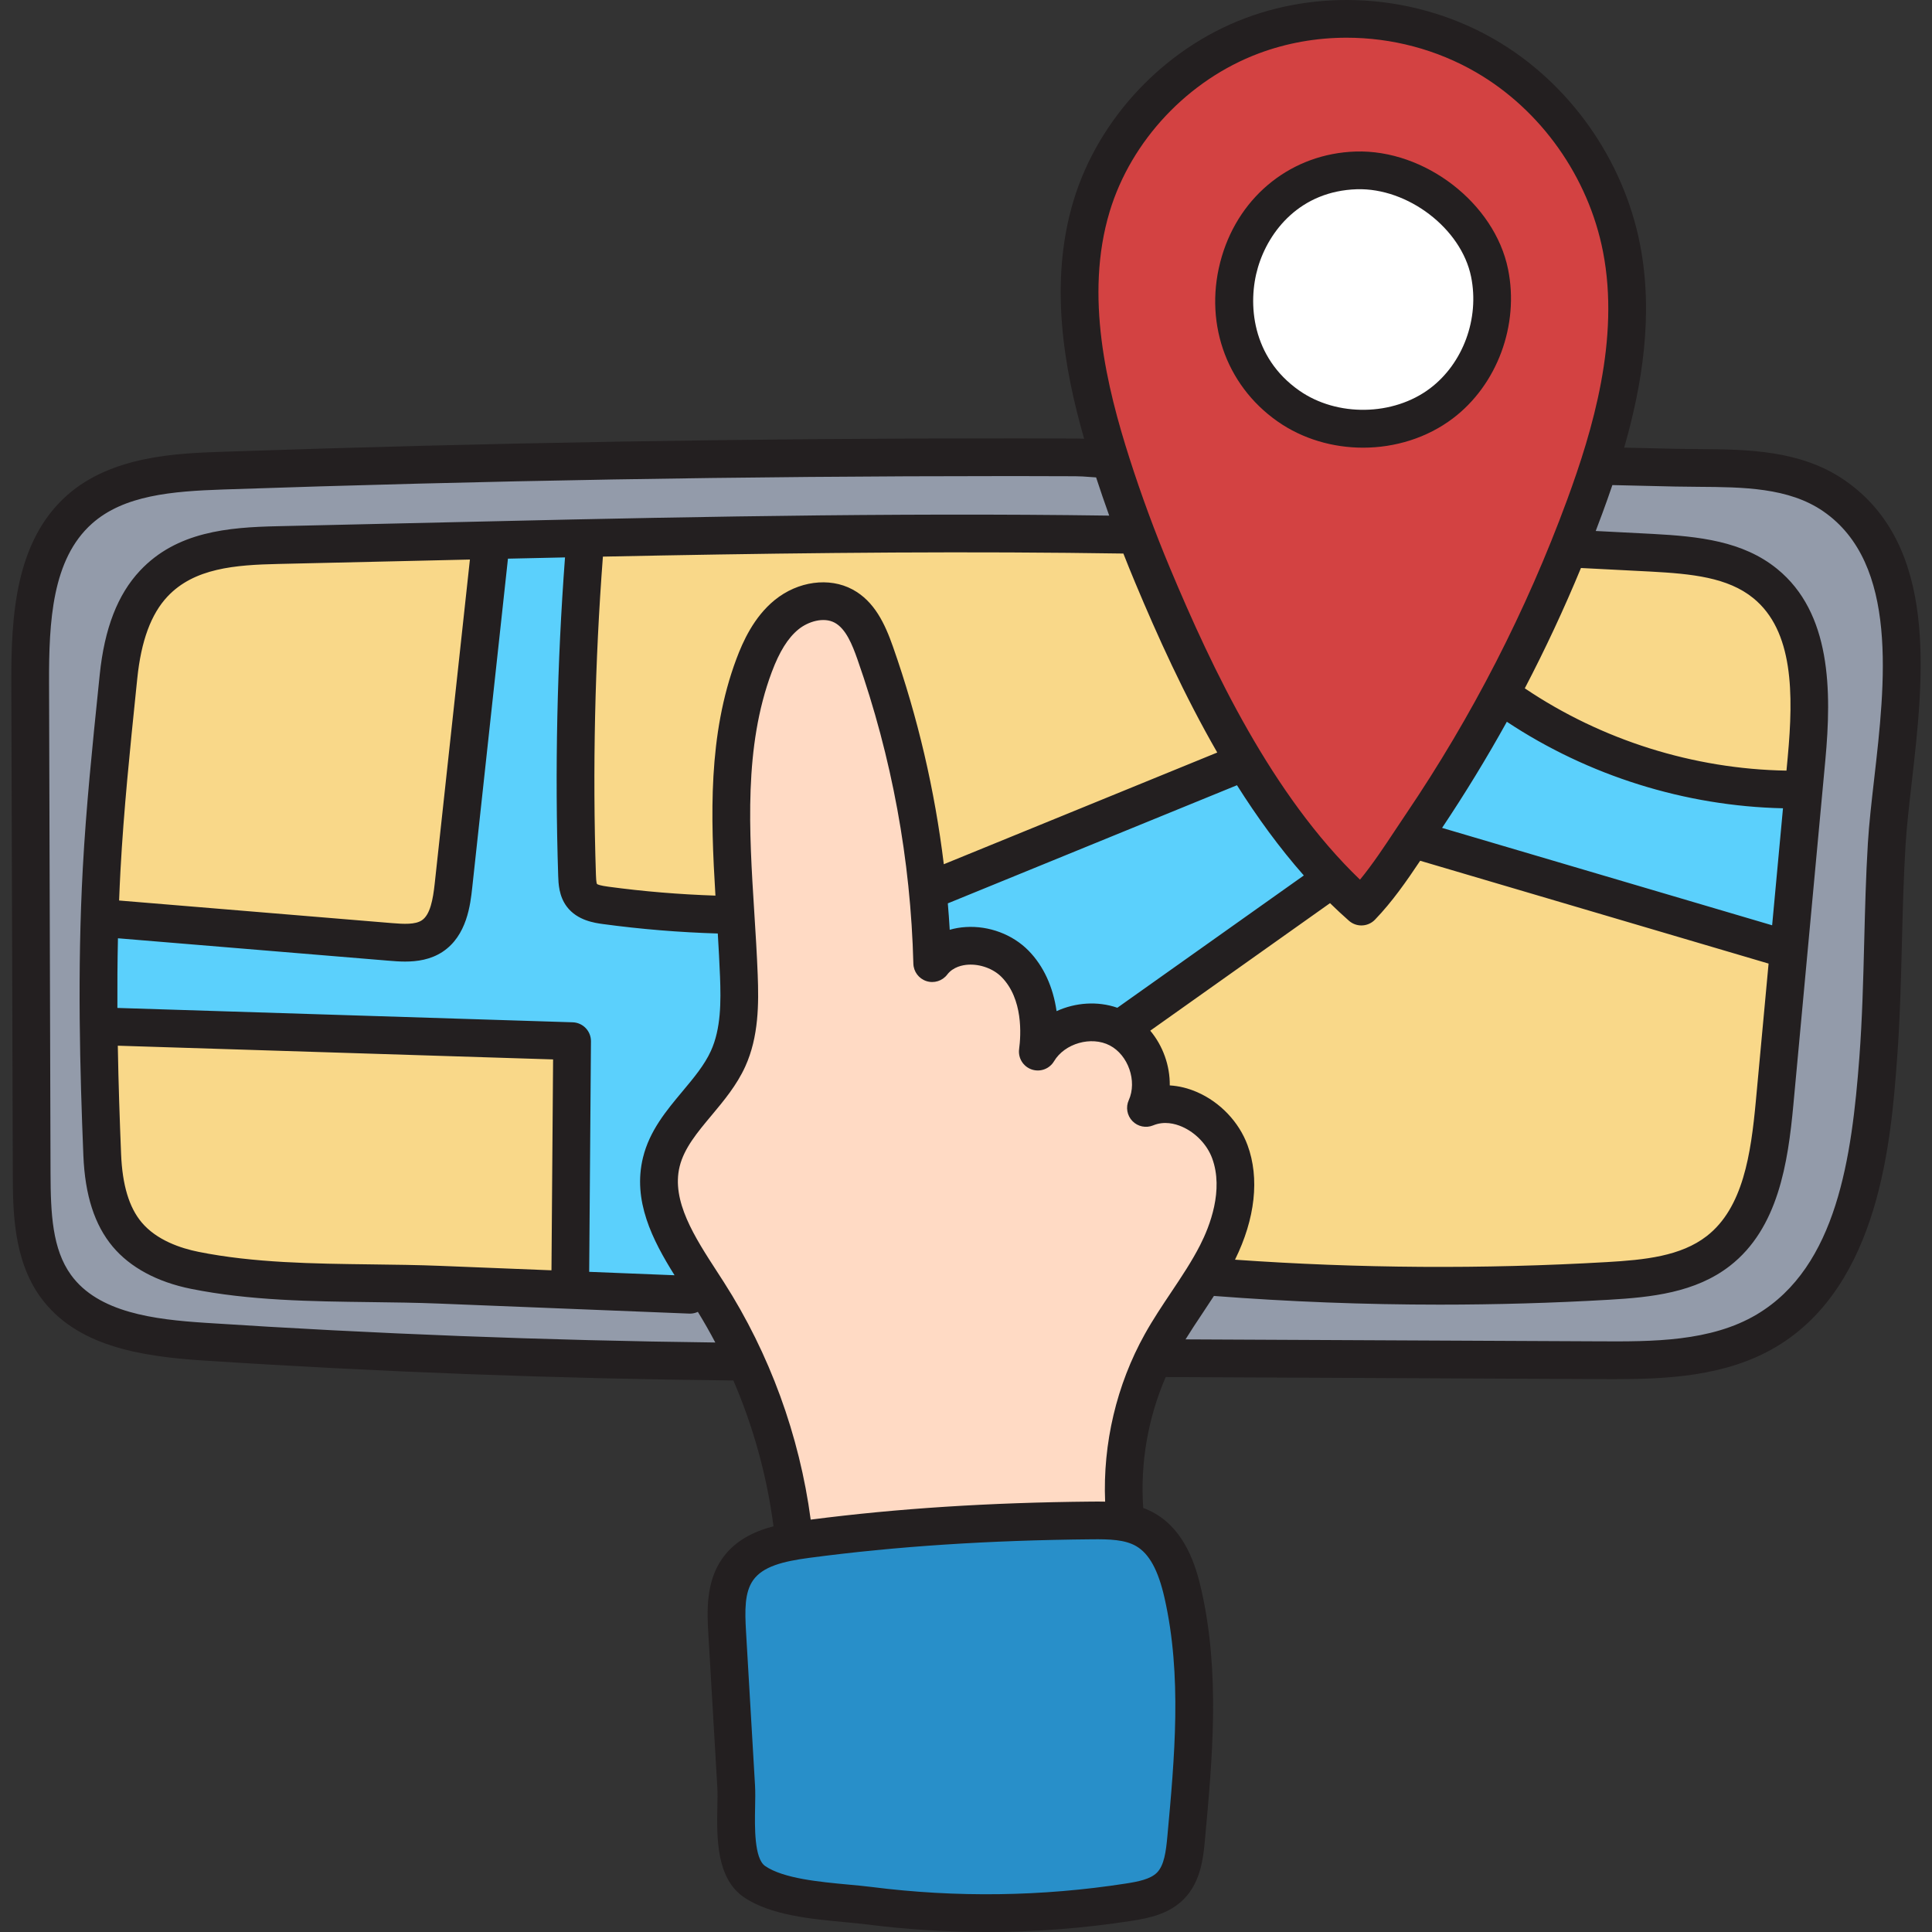 <svg height="512pt" viewBox="-3 0 512 512" width="512pt" xmlns="http://www.w3.org/2000/svg"><rect x="-3" y="0" width="512" height="512" fill="#333333" stroke="none"/><path d="m358.215 110.605c-6.609 0-13.02-1.941-18.051-5.465-13.469-9.434-14.723-24.684-11.703-34.875 3.055-10.352 12.023-21.598 28.035-22.109.277-.012.555-.016.828-.016 14.336 0 28.762 11.359 31.496 24.805 2.398 11.816-2.277 24.5-11.637 31.562-5.195 3.934-11.934 6.098-18.969 6.098zm0 0" fill="#fff"/><path d="m258.492 504c-10.242 0-20.598-.656-30.785-1.953-1.91-.234-4.047-.438-6.066-.621-7.883-.73-17.688-1.641-22.984-5.25-3.543-2.418-3.699-9.539-3.547-17.25.043-2.113.078-4.02-.016-5.645l-2.391-40.82c-.094-1.703-.172-3.23-.172-4.738 0-3.105.273-7.059 2.422-10.109 3.004-4.219 8.672-5.746 16.258-6.742 23.102-3.07 47.676-4.688 75.121-4.938.434-.004.859-.008 1.285-.008 3.816 0 8.168.164 11.484 2.086 3.977 2.316 6.66 7.078 8.449 14.98 4.754 20.914 2.746 42.77.805 63.906-.398 4.324-.949 8.359-3.301 10.746-2.172 2.211-5.824 2.934-9.379 3.484-12.25 1.906-24.762 2.871-37.184 2.871zm0 0" fill="#288fc9"/><path d="m209.855 402.988c-2.918-21.992-10.77-43.469-22.699-62.105 0 0-1.43-2.211-1.742-2.703-6.234-9.605-12.691-19.551-10.246-29.52 1.297-5.297 4.949-9.664 8.812-14.289l1.621 1.18-1.535-1.281c3.184-3.812 6.477-7.754 8.613-12.461 3.418-7.512 3.402-16.02 3.121-23.41-.199-5.211-.531-10.547-.855-15.707l-.051-.832c-1.375-21.754-2.793-44.25 4.754-64.426 2.164-5.816 4.613-9.699 7.699-12.211 2.246-1.82 5.176-2.906 7.836-2.906 1.461 0 2.793.316 3.961.945 3.613 1.953 5.488 6.586 6.961 10.777 9.199 26.188 14.227 53.535 14.941 81.285.031 1.273.863 2.387 2.074 2.777.301.098.609.145.926.145.934 0 1.82-.441 2.383-1.176 2.059-2.707 5.258-3.301 6.98-3.41.273-.02.547-.027.824-.027 3.57 0 7.258 1.492 9.621 3.898 6.336 6.445 5.742 16.672 5.195 20.77-.184 1.398.652 2.758 1.996 3.223.32.113.648.168.984.168 1.051 0 2.039-.559 2.578-1.465 2.277-3.816 6.875-6.289 11.711-6.289 2.043 0 4.016.465 5.699 1.344 5.887 3.055 8.66 11.051 5.93 17.105-.496 1.109-.262 2.445.594 3.324.559.578 1.34.91 2.145.91.398 0 .785-.078 1.148-.23 1.266-.523 2.609-.789 4-.789 1.715 0 3.473.391 5.227 1.16 4.07 1.777 7.535 5.41 9.043 9.48 3.391 9.211-.594 19.367-3.266 24.602-2.203 4.34-4.875 8.344-7.707 12.582l-.277.41c-2.289 3.434-4.656 6.988-6.719 10.691-7.238 12.977-10.887 28.363-10.273 43.336l.09 2.133-2.133-.051c-.625-.016-1.23-.02-1.82-.02-.594 0-1.172.004-1.727.008-27.027.25-51.293 1.812-74.18 4.773l-1.977.258zm0 0" fill="#ffdac4"/><path d="m425.035 357.477c-1.379 0-2.746-.008-4.094-.012l-113.328-.527 1.863-3.031c1.41-2.289 2.895-4.516 4.465-6.867l.066-.098c1.004-1.504 2.008-3.043 3.012-4.594l.648-1 1.184.09c19.832 1.531 39.914 2.305 59.688 2.305 14.895 0 29.941-.434 44.727-1.285 10.898-.633 22.27-1.816 30.977-8.594 12.133-9.445 14.633-26.254 16.027-41.266l8.469-91.262c1.672-18.031 1.547-37.961-12.043-49.023-8.629-7.023-19.973-8.184-31.812-8.824-5.031-.281-10.066-.527-15.102-.777l-2.75-.137 1.227-3.227c.516-1.355 1.031-2.707 1.535-4.074 1.066-2.91 1.871-5.184 2.613-7.363l.473-1.391 18.156.41c1.609.043 3.234.055 4.867.07l1.238.012c12.055.082 24.512.164 34.195 6.852 21.012 14.504 17.301 46.863 14.32 72.863l-.059.512c-.664 5.836-1.293 11.352-1.594 16.32-.508 8.379-.738 16.758-.969 26.062l-.012.504c-.254 9.957-.52 20.254-1.281 30.305-2.039 26.789-6.062 56.465-28.141 69.617-11.508 6.859-25.941 7.43-38.566 7.43zm0 0" fill="#939baa"/><path d="m186.547 357.773c-45.062-.543-90.59-2.297-135.316-5.223-13.844-.902-29.266-2.762-37.039-13.516-5.312-7.336-5.77-17.074-5.801-28.117l-.391-130.059c-.051-16.582.836-33.605 12.039-43.59 8.973-7.988 22.148-9.074 36.004-9.547 68.484-2.355 138.133-3.551 207.008-3.551h4.07c4.953 0 9.906.02 14.848.039 1.488.012 2.57.086 3.828.188l.648.047c.371.027.754.055 1.156.082l1.359.082.422 1.297c1.074 3.309 2.234 6.691 3.449 10.059l.977 2.711-7.219-.086c-2.184-.031-4.363-.059-6.547-.078-9.027-.09-18.484-.133-28.109-.133-48.668 0-97.805 1.141-145.32 2.242l-1.297.031c-11.59.281-23.184.551-34.773.801-12.66.281-25.793 1.371-34.977 11.148-5.613 5.977-8.934 14.605-10.148 26.387l-.316 3.102c-1.613 15.684-3.281 31.902-4.164 48.082-1.477 27.293-.746 53.738.16 76.012.414 10.027 2.801 17.52 7.305 22.895 4.316 5.16 11.094 8.793 19.594 10.516 15.355 3.098 31.641 3.293 47.391 3.48 6.441.074 12.234.156 17.926.379l66.449 2.66h.121c.418 0 .824-.094 1.242-.281l1.613-.73.922 1.512c1.754 2.879 3.285 5.57 4.684 8.23l1.559 2.969zm0 0" fill="#939baa"/><path d="m356.035 234.566c-23.684-22.73-39.629-56.488-50.871-83.359-4.02-9.621-7.637-19.438-10.75-29.176-3.871-12.125-8.312-28.152-8.312-44.609 0-7.824 1.027-15.203 3.055-21.926 5.867-19.43 21.461-35.98 40.691-43.195 7.613-2.859 15.695-4.309 24.023-4.309 12.48 0 24.703 3.273 35.348 9.461 17.668 10.266 30.586 28.527 34.555 48.855 4.609 23.629-2.719 48.168-9.613 66.906-10.855 29.5-25.309 57.664-42.953 83.699-.848 1.254-1.695 2.531-2.551 3.82l-.266.406c-2.961 4.469-6.023 9.094-9.418 13.246l-1.371 1.68zm1.289-192.43c-.344 0-.68.004-1.02.016-15.816.512-29.004 10.879-33.598 26.406-4.715 15.945.789 32.23 14.02 41.496 6.062 4.25 13.695 6.59 21.492 6.59 8.293 0 16.312-2.609 22.586-7.348 11.164-8.438 16.742-23.531 13.887-37.555-3.258-16.047-20.371-29.605-37.367-29.605zm0 0" fill="#d34242"/><path d="m375.996 220.543 1.512-2.262c6.082-9.098 11.828-18.512 17.074-27.977l1.051-1.895 1.805 1.195c21.137 14.016 46.75 22.039 72.117 22.598l2.145.047-3.301 35.57zm0 0" fill="#5bd0fc"/><path d="m275.02 268.246c-.859-6.051-3.242-11.211-6.887-14.918-3.496-3.566-8.695-5.695-13.898-5.695-.398 0-.797.012-1.191.039-1.305.078-2.586.297-3.805.652l-2.414.703-.141-2.512c-.133-2.348-.316-4.73-.496-6.961l-.117-1.457 79.535-32.488.895 1.418c5.602 8.863 11.496 16.828 17.523 23.664l1.469 1.668-52.062 36.934-.977-.336c-1.953-.68-4.027-1.023-6.164-1.023-2.887 0-5.809.641-8.457 1.852l-2.434 1.113zm0 0" fill="#5bd0fc"/><path d="m151.129 338.965v-2.098l.012-.074.469-60.855c.012-1.641-1.266-2.969-2.906-3.023l-122.582-3.859-.012-1.93c-.031-6.398.02-12.629.152-18.516l.047-2.121 73.895 6.113c1.301.113 2.684.223 4.156.223 3.652 0 6.543-.738 8.836-2.258 5.68-3.766 6.512-11.422 6.957-15.535l9.668-88.938 19.066-.426-.164 2.195c-2.094 28.066-2.695 56.395-1.793 84.207.062 1.883.16 4.715 1.891 7.012 2.285 3.02 6.195 3.547 8.297 3.832 9.855 1.336 20.004 2.172 30.164 2.48l1.824.059.109 1.82c.27 4.457.461 8.062.594 11.352.258 7.023.27 14.398-2.59 20.699-1.805 3.969-4.695 7.434-7.762 11.102l-1.602-1.203 1.535 1.281c-4.137 4.953-8.414 10.078-10.051 16.719-2.441 9.965 1.477 19.066 8.113 29.672l2.008 3.211zm0 0" fill="#5bd0fc"/><g fill="#f9d889"><path d="m470.398 206.223c-24.824-.402-49.836-8.27-70.426-22.148l-1.484-1 .828-1.586c5.402-10.355 10.383-21.031 14.805-31.73l.539-1.301 1.406.07c6.164.301 12.328.621 18.492.949 11.227.609 21.113 1.594 28.355 7.496 11.363 9.25 11.445 26.527 9.848 43.816l-.516 5.465zm0 0"/><path d="m378.531 337.742c-18.094 0-36.391-.645-54.383-1.914l-2.973-.211 1.32-2.668c5.113-10.355 6.266-20.57 3.238-28.773-2.074-5.637-6.66-10.461-12.266-12.91-2.145-.941-4.363-1.488-6.594-1.629l-1.902-.117.023-1.902c.066-4.73-1.648-9.539-4.703-13.191l-1.387-1.66 50.77-36.023 1.195 1.172c1.656 1.629 3.316 3.172 4.926 4.586.555.488 1.254.754 1.98.754.809 0 1.598-.336 2.164-.922 4.574-4.746 8.465-10.402 11.754-15.328l.816-1.227 95.32 28.121-3.531 38.148c-1.344 14.391-3.512 29.109-13.754 37.086-7.34 5.719-17.258 6.73-27.637 7.328-14.648.852-29.578 1.281-44.379 1.281zm0 0"/><path d="m186.535 239.344c-9.664-.316-19.289-1.117-28.613-2.379-2.922-.398-3.605-.824-4.023-1.191l-.238-.207-.16-.273c-.367-.621-.508-1.441-.574-3.379-.91-27.961-.285-56.391 1.859-84.551l.141-1.809 1.812-.039c38.25-.785 67.605-1.137 95.176-1.137 9.609 0 19.055.047 28.066.137 4.922.039 9.836.109 14.758.18l1.344.02.492 1.25c1.066 2.727 2.07 5.199 3.062 7.555 4.77 11.41 12.211 28.473 21.688 44.906l1.145 1.984-77.016 31.469-.316-2.602c-2.371-19.469-6.871-38.723-13.371-57.23-1.98-5.633-4.531-11.238-9.773-14.062-2.016-1.09-4.387-1.664-6.855-1.664-4.086 0-8.195 1.508-11.562 4.246-5.18 4.207-7.93 10.445-9.551 14.77-7.301 19.52-6.734 40.414-5.426 61.887l.133 2.191zm0 0"/><path d="m113.551 337.461c-5.535-.223-11.281-.297-16.84-.371l-1.363-.016c-15.441-.191-31.414-.391-46.164-3.371-4.98-1-11.832-3.285-16.176-8.477-3.633-4.328-5.57-10.637-5.918-19.281-.309-7.754-.688-18.031-.871-28.789l-.035-2.098 119.398 3.758-.457 59.906zm0 0"/><path d="m104.391 246.816c-1.195 0-2.477-.09-3.684-.188l-74.227-6.148.082-1.918c.105-2.68.219-5.371.371-8.07.867-16.035 2.527-32.18 4.137-47.793l.32-3.102c1.062-10.414 3.859-17.906 8.551-22.895 7.594-8.086 18.871-8.988 30.734-9.25 11.367-.254 22.723-.52 34.09-.781l18.996-.441-9.574 88.141c-.469 4.344-1.223 9.152-4.305 11.191-1.289.855-3.035 1.254-5.492 1.254zm0 0"/></g><path d="m335.578 111.691c6.625 4.641 14.637 6.949 22.645 6.949 8.488 0 16.969-2.594 23.789-7.75 11.762-8.887 17.645-24.777 14.641-39.543-3.555-17.496-22.055-31.777-40.41-31.188-16.699.531-30.617 11.461-35.457 27.836-4.961 16.781.848 33.934 14.793 43.695zm-5.203-40.859c2.863-9.684 11.246-20.199 26.191-20.68 13.516-.414 27.691 10.402 30.289 23.188 2.254 11.074-2.117 22.961-10.871 29.578-9.734 7.355-24.641 7.609-34.672.586-12.594-8.82-13.762-23.113-10.938-32.672zm0 0" fill="#231f20"/><path d="m485.887 127.289c-11.719-8.09-26.051-8.188-38.695-8.277-2.012-.012-4.008-.027-5.969-.07l-13.801-.316c4.746-16.457 7.832-35.242 4.203-53.848-4.402-22.555-18.754-42.832-38.391-54.238-20.016-11.633-44.762-13.773-66.199-5.73-21.52 8.074-38.969 26.609-45.539 48.379-6.543 21.68-2.559 44.344 2.812 63.094-.688-.039-1.434-.062-2.305-.066-4.957-.023-9.914-.039-14.871-.039-70.215-.059-141.305 1.145-211.367 3.555-11.617.398-29.176 1-41.043 11.566-13.684 12.188-14.773 31.984-14.723 49.586l.395 130.059c.027 9.605.066 22.762 7.312 32.781 9.34 12.914 26.188 15.711 43 16.812 46.613 3.047 93.918 4.828 140.648 5.305 5.305 12.309 8.906 25.359 10.633 38.633-5.375 1.43-10.246 3.852-13.551 8.508-4.512 6.359-4.035 14.535-3.719 19.941l2.387 40.828c.078 1.332.043 3.121.008 5.016-.156 8.008-.371 18.973 7.035 24.02 6.988 4.766 17.941 5.781 26.742 6.602 2.105.195 4.094.383 5.805.602 10.578 1.344 21.195 2.012 31.797 2.012 12.863 0 25.707-.988 38.418-2.961 4.656-.727 9.953-1.828 13.84-5.781 4.551-4.621 5.16-11.215 5.562-15.578 2.004-21.777 4.078-44.297-.961-66.461-1.461-6.43-4.316-15.512-12.219-20.113-1.027-.598-2.09-1.086-3.16-1.48-.836-11.801 1.25-23.832 5.953-34.699l114.973.543c1.285.004 2.602.012 3.941.012 13.582 0 29.57-.641 42.859-8.559 27.508-16.387 30.441-55.086 32.016-75.879.793-10.426 1.059-20.992 1.316-31.211.215-8.469.438-17.227.957-25.781.297-4.906.938-10.492 1.613-16.406 3.223-28.125 7.234-63.133-17.715-80.355zm-158.277 176.191c-2.258-6.133-7.246-11.383-13.344-14.047-2.391-1.047-4.844-1.641-7.266-1.789.066-5.238-1.809-10.484-5.172-14.504l47.641-33.797c1.637 1.602 3.305 3.16 5.012 4.66.949.836 2.125 1.25 3.301 1.25 1.312 0 2.625-.516 3.602-1.531 4.523-4.691 8.344-10.168 11.977-15.613l92.332 27.25-3.383 36.504c-1.297 13.953-3.363 28.207-12.984 35.695-6.891 5.363-16.477 6.332-26.523 6.91-32.695 1.895-65.801 1.676-98.512-.637 5.359-10.848 6.547-21.602 3.32-30.352zm-139.801-44.777c.258 6.766.281 13.867-2.41 19.793-1.699 3.742-4.527 7.121-7.52 10.703-4.293 5.133-8.734 10.445-10.477 17.547-2.805 11.43 2.488 21.832 8.359 31.207l-22.629-.906c0-.031.008-.059.008-.09l.469-61.004c.02-2.715-2.129-4.949-4.844-5.035l-120.656-3.805c-.031-6.039.012-12.207.148-18.461l71.785 5.945c1.262.105 2.734.227 4.316.227 3.168 0 6.766-.492 9.941-2.594 6.461-4.277 7.359-12.547 7.844-16.992l9.469-87.188c5.031-.113 10.07-.227 15.121-.332-2.098 28.004-2.719 56.375-1.805 84.414.066 2 .176 5.344 2.293 8.145 2.785 3.684 7.406 4.312 9.629 4.613 10.031 1.359 20.238 2.191 30.371 2.496.227 3.777.441 7.586.586 11.316zm-44.664 77.941-29.52-1.18c-5.977-.238-12.16-.316-18.145-.387-15.387-.191-31.297-.387-45.902-3.332-4.668-.941-11.062-3.059-15.043-7.805-3.328-3.969-5.109-9.887-5.445-18.082-.363-8.973-.699-18.633-.871-28.738l115.355 3.637zm-114.582-98c.102-2.672.223-5.352.367-8.039.859-15.887 2.523-32.059 4.129-47.699l.32-3.098c1.023-9.969 3.645-17.078 8.016-21.73 7.07-7.523 17.906-8.371 29.328-8.625 11.594-.254 23.188-.527 34.785-.797 5.32-.125 10.672-.246 16.023-.371l-9.328 85.875c-.457 4.18-1.184 8.254-3.426 9.738-1.723 1.145-4.727 1-7.91.734zm163.586-64.008c-7.535 20.152-6.828 41.684-5.551 62.711-9.48-.316-19.023-1.094-28.406-2.367-2.117-.285-2.809-.57-2.977-.707-.223-.395-.273-1.898-.289-2.465-.914-28-.277-56.34 1.848-84.297 40.875-.836 82.273-1.406 123.188-1 4.914.047 9.832.113 14.746.184 1 2.547 2.023 5.082 3.078 7.598 5.898 14.098 13.02 29.898 21.801 45.133l-72.469 29.605c-2.387-19.613-6.887-38.918-13.469-57.641-2.113-6.02-4.875-12.023-10.707-15.168-6.184-3.332-14.48-2.211-20.637 2.797-5.555 4.516-8.457 11.074-10.156 15.617zm132.664 33.457c5.32 8.422 11.195 16.531 17.711 23.914l-49.418 35.059c-5.242-1.82-11.094-1.391-16.105.895-.914-6.41-3.457-11.984-7.438-16.039-4.223-4.297-10.465-6.633-16.645-6.246-1.477.09-2.895.336-4.234.727-.133-2.34-.309-4.672-.504-7.004zm71.516-16.82c21.598 14.324 47.273 22.359 73.18 22.93l-2.875 31.008-87.469-25.812c6.109-9.141 11.84-18.523 17.164-28.125zm74.441 9.332-.336 3.617c-24.609-.402-48.961-8.066-69.348-21.809 5.434-10.406 10.398-21.047 14.883-31.887 6.16.301 12.32.613 18.48.949 10.875.59 20.426 1.527 27.199 7.043 10.645 8.664 10.672 25.348 9.121 42.086zm-179.699-144.527c5.688-18.848 20.816-34.906 39.477-41.91 7.461-2.797 15.387-4.176 23.324-4.176 11.914 0 23.867 3.105 34.34 9.191 17.184 9.98 29.742 27.742 33.598 47.508 4.512 23.133-2.723 47.332-9.527 65.832-10.789 29.32-25.168 57.336-42.73 83.27-.938 1.387-1.883 2.809-2.832 4.242-2.961 4.469-6 9.051-9.305 13.086-23.312-22.383-39.121-55.727-50.406-82.691-3.973-9.492-7.566-19.25-10.688-29.004-5.98-18.703-11.984-43.039-5.25-65.348zm-239.711 294.48c-13.391-.875-28.289-2.652-35.551-12.695-4.957-6.855-5.383-16.262-5.418-26.949l-.391-130.062c-.047-16.129.793-32.664 11.375-42.086 8.465-7.543 21.262-8.582 34.734-9.043 68.59-2.355 138.191-3.551 206.941-3.551h4.074c4.945.004 9.891.02 14.836.039 1.457.008 2.535.09 3.676.18.59.047 1.188.094 1.844.129 1.102 3.383 2.266 6.758 3.473 10.125-3.629-.047-7.262-.098-10.891-.133-58.305-.574-117.523.805-174.789 2.145-11.59.273-23.18.543-34.77.797-13.09.289-26.684 1.438-36.395 11.777-5.93 6.309-9.422 15.324-10.676 27.555l-.32 3.098c-1.621 15.758-3.293 32.051-4.168 48.18-1.484 27.375-.754 53.883.152 76.203.43 10.488 2.973 18.371 7.773 24.102 4.621 5.512 11.789 9.379 20.73 11.184 15.523 3.129 31.91 3.328 47.758 3.523 5.914.074 12.027.148 17.867.383l66.449 2.66c.07 0 .137.004.207.004.734 0 1.43-.176 2.062-.465 1.625 2.656 3.172 5.363 4.621 8.121-44.957-.547-90.402-2.289-135.207-5.219zm254.242 72.879c4.684 20.613 2.684 42.328.754 63.324-.359 3.902-.84 7.562-2.73 9.484-1.746 1.773-5.035 2.41-8.25 2.91-22.254 3.457-44.938 3.766-67.418.91-1.879-.238-3.949-.43-6.141-.633-7.656-.715-17.18-1.598-22.035-4.91-2.934-2-2.77-10.488-2.672-15.559.043-2.098.078-4.074-.02-5.797l-2.387-40.828c-.32-5.516-.402-10.34 1.891-13.574 2.562-3.613 7.801-4.98 14.879-5.918 23.02-3.055 47.516-4.664 74.883-4.914 4.648-.043 8.75.066 11.746 1.812 3.453 2.012 5.836 6.359 7.5 13.691zm-19.336-25.5c-27.121.246-51.484 1.816-74.422 4.781-2.969-22.293-10.879-43.98-23.004-62.918-.57-.891-1.156-1.789-1.742-2.699-6.012-9.262-12.227-18.84-9.984-27.973 1.191-4.852 4.711-9.059 8.438-13.516 3.289-3.934 6.688-8.004 8.953-12.98 3.594-7.91 3.586-16.699 3.297-24.312-.211-5.52-.566-11.145-.91-16.586-1.359-21.555-2.766-43.84 4.625-63.598 2.051-5.48 4.305-9.09 7.098-11.359 2.543-2.066 6.648-3.336 9.586-1.754 2.98 1.605 4.668 5.84 6.02 9.68 9.133 25.988 14.125 53.133 14.832 80.672.051 2.121 1.438 3.973 3.457 4.629 2.02.652 4.227-.039 5.516-1.727 1.586-2.082 4.137-2.535 5.516-2.621 3.246-.211 6.734 1.082 8.891 3.273 5.719 5.82 5.152 15.297 4.645 19.098-.312 2.355 1.07 4.605 3.312 5.387 2.242.777 4.723-.125 5.938-2.164 2.832-4.75 9.871-6.754 14.777-4.199 4.902 2.555 7.301 9.473 5.031 14.512-.844 1.871-.457 4.066.973 5.535 1.426 1.473 3.609 1.922 5.504 1.137 2.898-1.199 5.758-.469 7.652.359 3.594 1.57 6.648 4.77 7.965 8.344 3.125 8.473-.641 18.047-3.164 23-2.188 4.293-4.871 8.309-7.711 12.559-2.367 3.539-4.812 7.195-6.965 11.059-7.492 13.43-11.152 29.023-10.516 44.395-1.277-.031-2.492-.023-3.605-.012zm207.402-191.43c-.691 6.051-1.348 11.766-1.66 16.941-.531 8.727-.754 17.574-.973 26.129-.254 10.098-.52 20.535-1.289 30.711-1.992 26.277-5.898 55.375-27.164 68.043-12.211 7.277-27.836 7.207-41.637 7.137l-109.766-.52c1.414-2.285 2.914-4.547 4.484-6.898 1.012-1.512 2.027-3.055 3.039-4.613 19.848 1.531 39.848 2.305 59.832 2.305 14.98 0 29.953-.43 44.84-1.293 11.219-.648 22.938-1.875 32.09-9 12.773-9.945 15.367-27.238 16.797-42.664l8.465-91.258c1.723-18.562 1.551-39.109-12.762-50.762-9.094-7.402-20.785-8.613-32.973-9.273-5.035-.277-10.074-.527-15.109-.777.602-1.578 1.199-3.156 1.781-4.738.879-2.387 1.766-4.867 2.633-7.426l16.695.387c2.016.043 4.062.059 6.129.074 11.75.082 23.898.164 33.082 6.504 20.016 13.82 16.387 45.52 13.465 70.992zm0 0" fill="#231f20"/></svg>